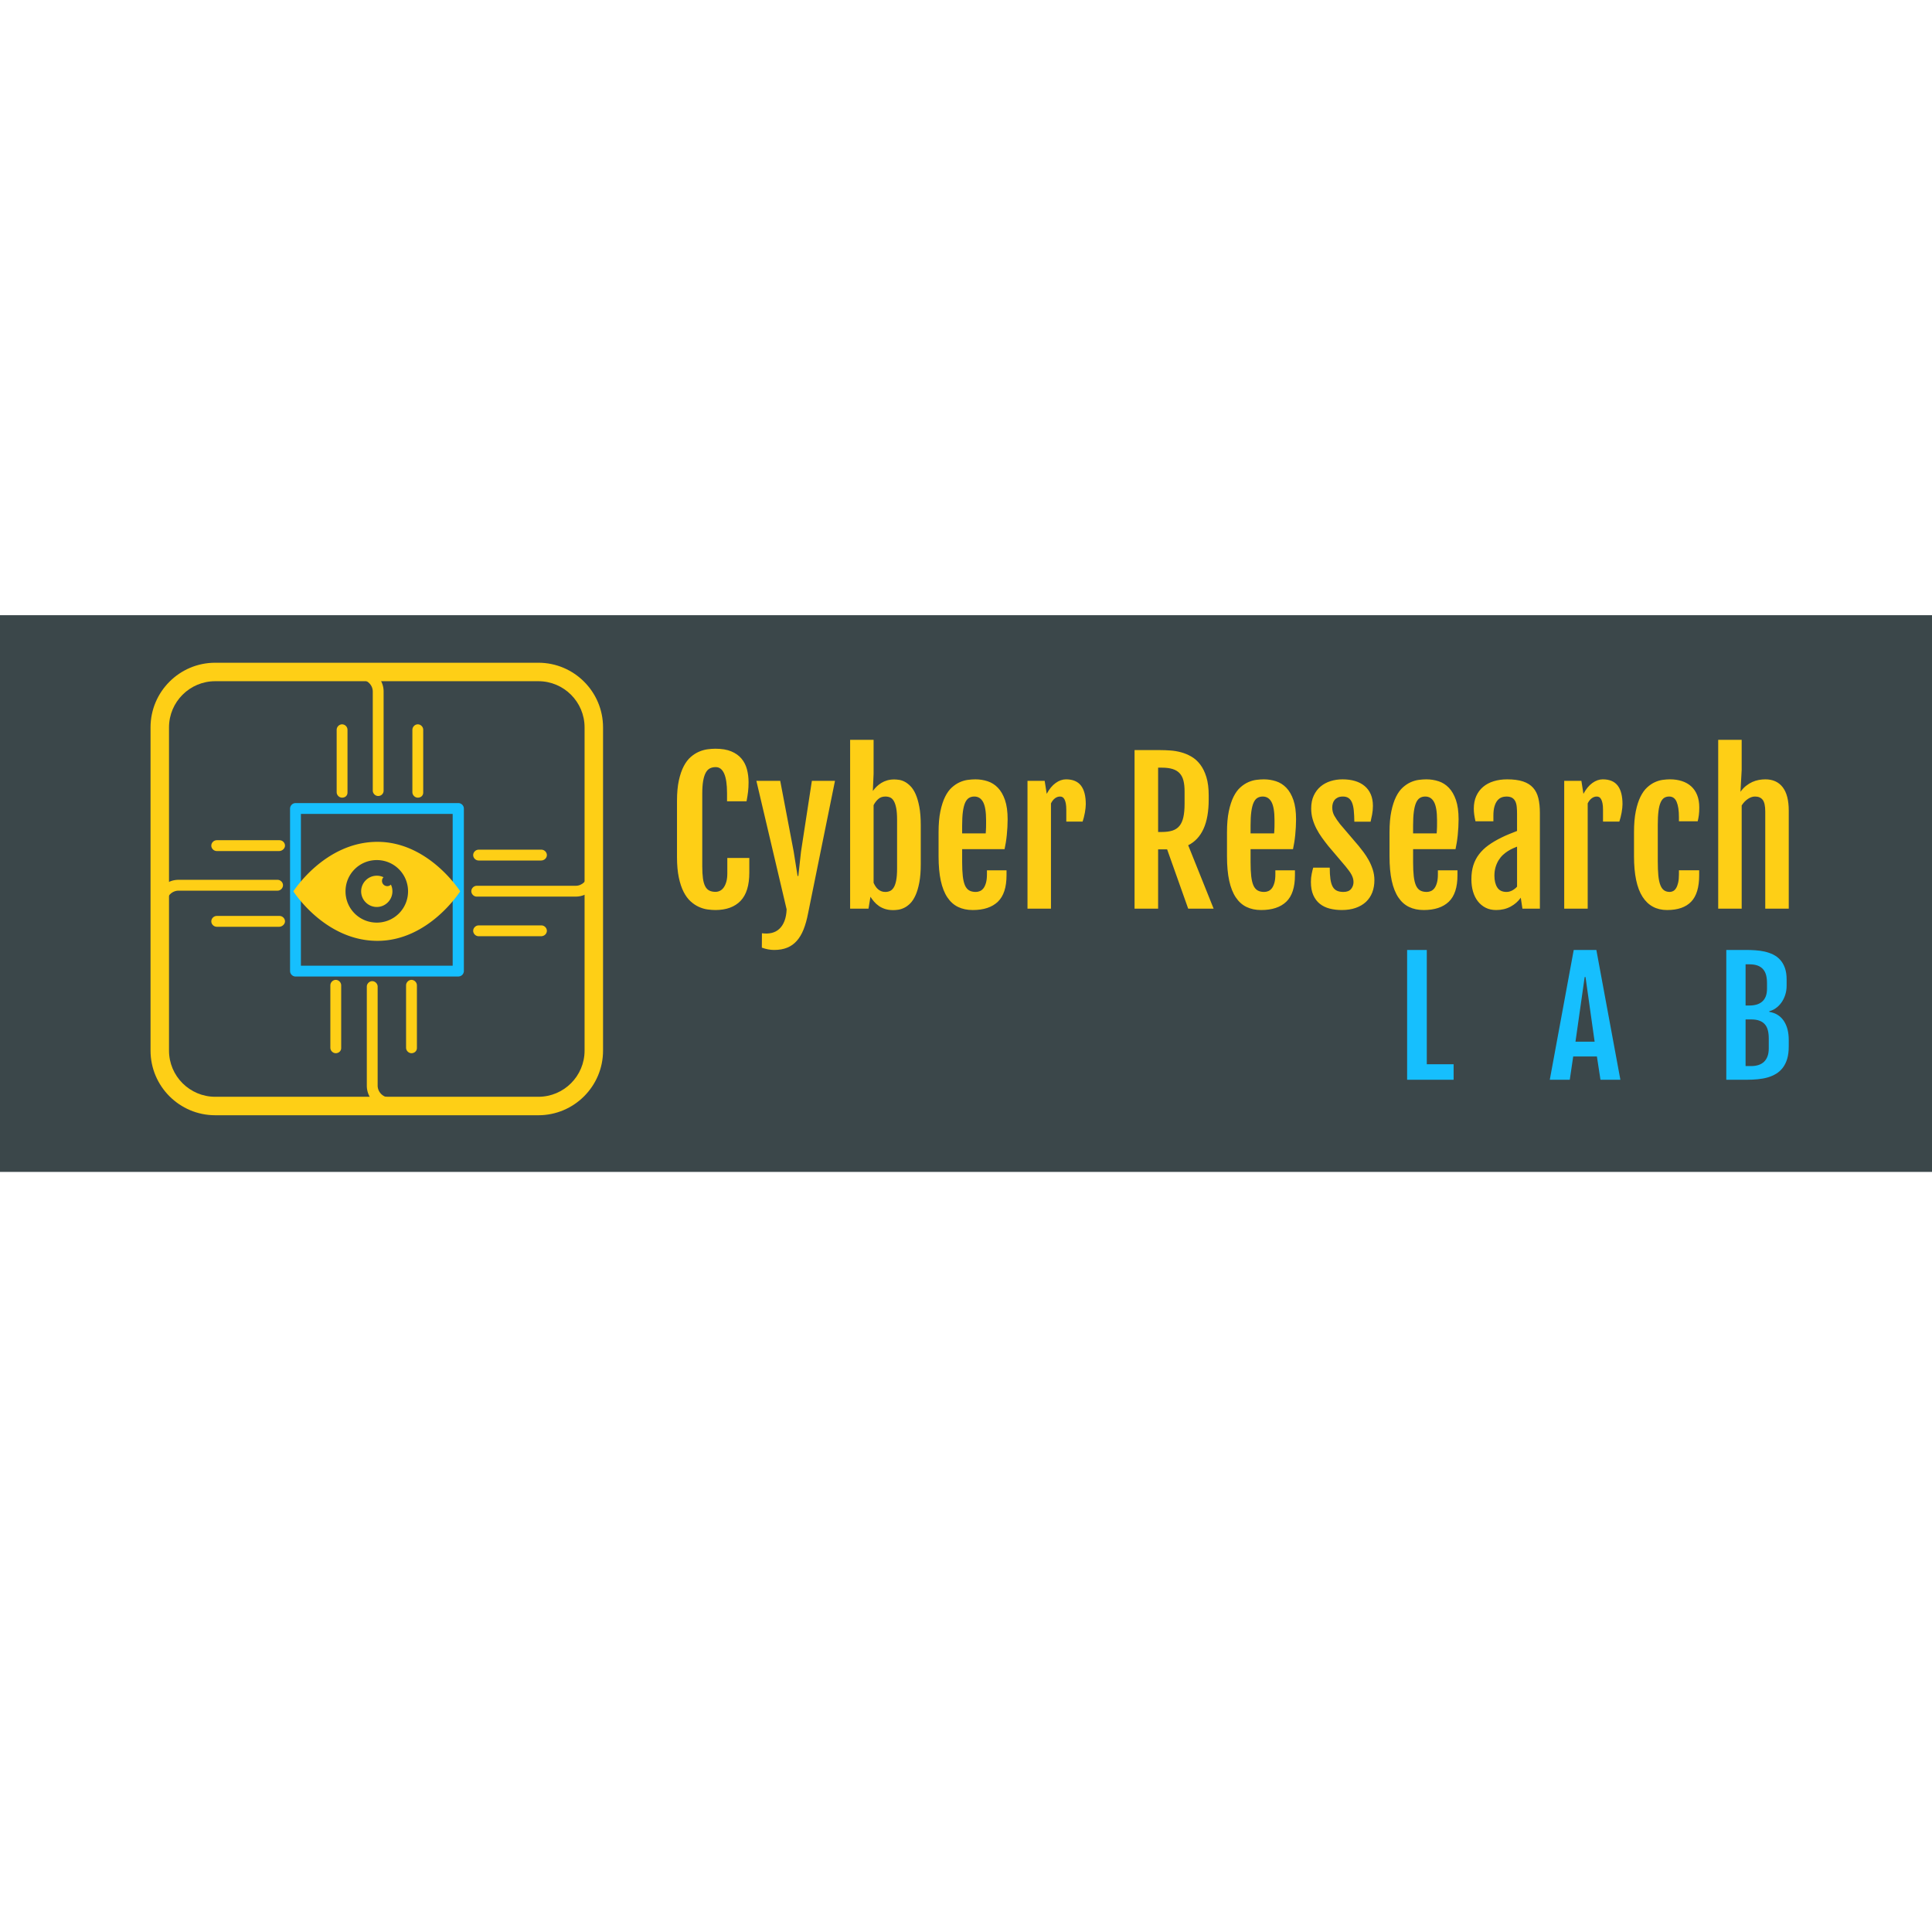 <svg xmlns="http://www.w3.org/2000/svg" width="512" height="512" style="overflow:visible" class="fl-svgdocument" data-bbox="39.281962980575145 175.01878152940438 433.4360740388497 121.14381970153667"><path data-type="rect" data-x="0" data-y="0" data-width="100" data-height="100" d="M0 163.033h512v147.534H0Z" data-uid="o_en9hmkae2_77" fill="#3b474a"/><g fill="#fecf16" data-uid="o_en9hmkae2_6"><path d="M121.4 258.79H78.305c-.766 0-1.437-.67-1.437-1.437V214.26c0-.767.67-1.437 1.437-1.437h43.19c.765 0 1.436.67 1.436 1.437v43.189c-.096.766-.67 1.34-1.533 1.34zm-41.658-2.873h40.22v-40.221h-40.22v40.22z" fill="#16bffe" data-uid="o_en9hmkae2_7"/><path d="M100.224 210.95c-.766 0-1.437-.67-1.437-1.436v-26.24c0-1.723-1.436-3.16-3.16-3.16h-7.852c-.767 0-1.437-.67-1.437-1.436s.575-1.437 1.437-1.437h7.852a6.008 6.008 0 0 1 6.033 6.034v26.239c0 .862-.67 1.436-1.436 1.436z" data-uid="o_en9hmkae2_8"/><path d="M110.722 211.389c-.766 0-1.436-.67-1.436-1.437v-16.567c0-.766.67-1.436 1.436-1.436s1.437.67 1.437 1.436v16.663c0 .766-.575 1.34-1.437 1.34z" data-uid="o_en9hmkae2_9"/><path d="M90.655 211.389c-.766 0-1.436-.67-1.436-1.437v-16.567c0-.766.67-1.436 1.436-1.436s1.436.67 1.436 1.436v16.663c0 .766-.574 1.34-1.436 1.34z" data-uid="o_en9hmkae2_10"/><path d="M42.724 248.484c-.766 0-1.436-.67-1.436-1.437v-7.852a6.008 6.008 0 0 1 6.033-6.033h26.24c.765 0 1.436.67 1.436 1.436s-.67 1.437-1.437 1.437H47.32c-1.723 0-3.16 1.436-3.16 3.16v7.852c0 .862-.67 1.437-1.436 1.437z" data-uid="o_en9hmkae2_11"/><path d="M73.999 225.537H57.43c-.766 0-1.436-.67-1.436-1.437s.67-1.436 1.436-1.436h16.663c.766 0 1.437.67 1.437 1.436s-.766 1.437-1.532 1.437z" data-uid="o_en9hmkae2_12"/><path d="M73.999 245.604H57.43c-.766 0-1.436-.67-1.436-1.437s.67-1.436 1.436-1.436h16.663c.766 0 1.437.67 1.437 1.436s-.766 1.437-1.532 1.437z" data-uid="o_en9hmkae2_13"/><path d="M152.575 237.614h-26.239c-.766 0-1.436-.67-1.436-1.436s.67-1.437 1.436-1.437h26.24c1.723 0 3.16-1.436 3.16-3.16v-7.852c0-.767.67-1.437 1.436-1.437s1.436.67 1.436 1.437v7.852c0 3.256-2.68 6.033-6.033 6.033z" data-uid="o_en9hmkae2_14"/><path d="M143.397 248.112H126.83c-.766 0-1.436-.67-1.436-1.437s.67-1.436 1.436-1.436h16.663c.766 0 1.436.67 1.436 1.436s-.67 1.437-1.532 1.437z" data-uid="o_en9hmkae2_15"/><path d="M143.397 228.045H126.83c-.766 0-1.436-.67-1.436-1.436s.67-1.437 1.436-1.437h16.663c.766 0 1.436.67 1.436 1.437s-.67 1.436-1.532 1.436z" data-uid="o_en9hmkae2_16"/><path d="M111.094 293.726h-7.853a6.008 6.008 0 0 1-6.033-6.033v-26.24c0-.765.67-1.436 1.437-1.436s1.436.67 1.436 1.437v26.239c0 1.724 1.437 3.16 3.16 3.16h7.853c.766 0 1.436.67 1.436 1.437s-.574 1.436-1.436 1.436z" data-uid="o_en9hmkae2_17"/><path d="M88.983 279.114c-.766 0-1.437-.67-1.437-1.436V261.11c0-.766.67-1.437 1.437-1.437s1.436.67 1.436 1.437v16.663c0 .766-.67 1.34-1.436 1.34z" data-uid="o_en9hmkae2_18"/><path d="M109.05 279.114c-.767 0-1.437-.67-1.437-1.436V261.11c0-.766.67-1.437 1.436-1.437s1.437.67 1.437 1.437v16.663c0 .766-.67 1.34-1.437 1.34z" data-uid="o_en9hmkae2_19"/><path d="M100.024 223.095c-13.983 0-22.27 13.12-22.27 13.12s8.287 13.12 22.27 13.12c13.638 0 21.924-13.12 21.924-13.12s-8.286-13.12-21.924-13.12zm-.173 4.834c4.592 0 8.287 3.694 8.287 8.286s-3.695 8.286-8.287 8.286-8.286-3.694-8.286-8.286 3.694-8.286 8.286-8.286zm0 4.143c-2.278 0-4.143 1.864-4.143 4.143s1.865 4.143 4.143 4.143 4.143-1.864 4.143-4.143c0-.656-.133-1.238-.41-1.791-.241.276-.591.41-.97.41-.76 0-1.382-.621-1.382-1.381 0-.38.134-.73.41-.971a3.903 3.903 0 0 0-1.79-.41z" data-uid="o_en9hmkae2_20"/></g><path d="M142.682 295.55H57.025c-9.447 0-17.131-7.684-17.131-17.13v-85.658c0-9.447 7.684-17.131 17.131-17.131h85.657c9.447 0 17.132 7.684 17.132 17.131v85.657c0 9.447-7.685 17.132-17.132 17.132zM57.025 180.526c-6.747 0-12.237 5.49-12.237 12.237v85.657c0 6.748 5.49 12.237 12.237 12.237h85.657c6.748 0 12.237-5.49 12.237-12.237v-85.657c0-6.747-5.49-12.237-12.237-12.237H57.025z" fill="#fecf16" data-uid="o_en9hmkae2_21"/><path fill="#fecf16" font-size="100" letter-spacing="0" font-family="Fjalla One" data-uid="o_en9hmkae2_22" d="M189.624 241.169q-.988 0-2.131-.156-1.144-.161-2.287-.68-1.144-.514-2.187-1.461-1.048-.947-1.844-2.499-.8-1.552-1.28-3.824-.483-2.277-.483-5.425v-14.882q0-3.174.494-5.425.494-2.247 1.305-3.789.81-1.536 1.869-2.443 1.058-.912 2.191-1.39 1.129-.48 2.247-.63 1.118-.146 2.08-.146 2.51 0 4.192.7 1.688.7 2.71 1.92 1.018 1.218 1.451 2.84.428 1.623.428 3.441 0 1.355-.136 2.5-.136 1.143-.403 2.523h-5.168v-2.141q0-3.471-.761-5.189-.76-1.723-2.237-1.723-.887 0-1.552.343-.664.342-1.108 1.168-.443.827-.675 2.177-.232 1.355-.232 3.37v19.189q0 1.964.182 3.27.186 1.304.604 2.09.418.786 1.093 1.118.676.333 1.638.333.614 0 1.179-.282.564-.282.997-.887.428-.6.69-1.521.257-.927.257-2.182v-4.105h5.829v3.884q0 5.068-2.313 7.48-2.312 2.409-6.64 2.434Zm12.298 6.151q1.4.196 2.585-.086 1.179-.282 2.025-1.073.851-.786 1.355-2.075.504-1.29.58-3.088l-8.02-34.07h6.322l3.566 18.745 1.033 6.468h.197l.715-6.468 2.877-18.746h6.125l-7.133 35.129q-.468 2.433-1.194 4.256-.725 1.82-1.798 3.023-1.068 1.21-2.544 1.809-1.477.604-3.446.604-1.597 0-3.27-.614l.025-3.814Zm23.37-6.519v-44.745h6.22v9.028l-.196 4.478.026.025q.418-.59.972-1.133.554-.54 1.254-.972.7-.429 1.547-.676.851-.246 1.859-.246.519 0 1.244.1.726.096 1.501.49.771.392 1.547 1.168.776.776 1.38 2.13.6 1.35.983 3.371.383 2.015.383 4.892v10.257q0 2.881-.383 4.896t-.998 3.38q-.614 1.366-1.4 2.157-.786.786-1.602 1.178-.811.393-1.572.504-.76.111-1.33.111-1.179 0-2.126-.292-.947-.297-1.672-.801-.726-.504-1.28-1.144-.554-.64-.972-1.304l-.514 3.148h-4.872Zm6.22-27.425v20.564q.197.463.48.907.282.443.654.775.368.333.862.544.489.207 1.103.207.69 0 1.255-.257.569-.257.987-.937.418-.675.65-1.879.232-1.21.232-3.098v-12.967q0-1.895-.232-3.089-.232-1.188-.64-1.879-.403-.69-.972-.937-.565-.241-1.255-.241-1.153 0-1.904.675-.75.675-1.22 1.612Zm26.273 27.793q-2.191 0-3.874-.811-1.687-.811-2.841-2.534-1.159-1.723-1.748-4.413-.59-2.695-.59-6.484v-6.393q0-3.224.479-5.526.479-2.297 1.254-3.859.776-1.562 1.799-2.474 1.018-.911 2.1-1.39 1.084-.479 2.152-.615 1.073-.136 1.98-.136 1.672 0 3.224.504 1.551.504 2.73 1.723 1.179 1.22 1.884 3.26.7 2.04.7 5.093 0 1.032-.06 2.09-.065 1.058-.161 2.076-.1 1.023-.257 1.985-.161.957-.333 1.768H254.98v3.446q0 2.211.172 3.723.176 1.516.579 2.438.408.922 1.108 1.33.7.403 1.758.403.565 0 1.109-.232.539-.237.947-.776.403-.544.65-1.44.246-.897.246-2.227v-1.058h5.19v1.305q0 4.82-2.298 7.022-2.302 2.202-6.655 2.202Zm-2.806-20.317h6.247q.025-.272.05-.726.026-.453.04-.947.01-.494.01-.972v-.821q0-3.35-.785-4.821-.791-1.476-2.338-1.476-.81 0-1.425.377-.615.383-1.013 1.28-.393.897-.59 2.373-.196 1.476-.196 3.667v2.066Zm17.32 19.95v-33.875h4.549l.544 3.446q1.033-1.92 2.373-2.876 1.34-.963 2.74-.963 2.68 0 3.96 1.648 1.28 1.652 1.28 4.947 0 .418-.061.997-.06.575-.171 1.204-.111.625-.272 1.255-.162.624-.333 1.143h-4.327v-3.148q0-1.033-.136-1.698t-.358-1.068q-.222-.408-.514-.57-.297-.155-.64-.155-.74 0-1.365.478-.63.479-1.048 1.34v27.894H272.3Z"/><path fill="#fecf16" font-size="100" letter-spacing="0" font-family="Fjalla One" data-uid="o_en9hmkae2_23" d="M300.667 240.801v-42.015h6.912q1.178 0 2.594.101 1.416.096 2.831.479 1.41.383 2.73 1.143 1.315.761 2.333 2.091 1.023 1.33 1.637 3.335.615 2.005.615 4.856v1.058q0 4.796-1.375 7.809-1.38 3.012-4.06 4.342l6.74 16.801h-6.74l-5.583-15.718h-2.387v15.718h-6.247Zm6.247-20.317h.962q1.672 0 2.826-.368 1.159-.373 1.869-1.244.715-.872 1.033-2.312.322-1.441.322-3.557v-3.32q0-1.622-.297-2.8-.292-1.185-.998-1.946-.7-.765-1.854-1.133-1.158-.368-2.901-.368h-.962v17.048Zm27.305 20.685q-2.191 0-3.874-.811-1.688-.811-2.841-2.534-1.159-1.723-1.748-4.413-.59-2.695-.59-6.484v-6.393q0-3.224.479-5.526.478-2.297 1.254-3.859.776-1.562 1.799-2.474 1.017-.911 2.1-1.39 1.084-.479 2.152-.615 1.073-.136 1.98-.136 1.672 0 3.223.504 1.552.504 2.73 1.723 1.18 1.22 1.885 3.26.7 2.04.7 5.093 0 1.032-.06 2.09-.066 1.058-.161 2.076-.101 1.023-.257 1.985-.161.957-.333 1.768h-11.244v3.446q0 2.211.171 3.723.177 1.516.58 2.438.408.922 1.108 1.33.7.403 1.758.403.564 0 1.108-.232.54-.237.947-.776.404-.544.65-1.44.247-.897.247-2.227v-1.058h5.19v1.305q0 4.82-2.298 7.022-2.302 2.202-6.655 2.202Zm-2.806-20.317h6.247q.025-.272.05-.726.025-.453.04-.947.01-.494.01-.972v-.821q0-3.35-.785-4.821-.791-1.476-2.338-1.476-.81 0-1.426.377-.614.383-1.012 1.28-.393.897-.59 2.373-.196 1.476-.196 3.667v2.066Zm15.99 12.866q0-1.108.211-2.14.207-1.034.403-1.648h4.378q0 1.844.186 3.088.187 1.24.605 1.98.418.735 1.118 1.058.7.317 1.708.317 1.4 0 2.04-.786.64-.786.64-1.819 0-.544-.146-1.037-.146-.489-.418-.993t-.665-1.022q-.393-.514-.887-1.134l-4.549-5.36q-.886-1.108-1.708-2.252-.826-1.143-1.45-2.363-.63-1.214-1.013-2.544-.378-1.33-.378-2.806 0-1.964.675-3.415t1.819-2.413q1.143-.958 2.645-1.426 1.5-.469 3.173-.469 1.844 0 3.32.444 1.476.443 2.534 1.33 1.058.886 1.627 2.201.565 1.315.565 3.063 0 1.179-.212 2.287-.206 1.109-.403 1.895h-4.307q-.025-1.673-.146-2.927-.121-1.255-.454-2.081-.332-.821-.912-1.24-.579-.417-1.51-.417-.812 0-1.356.256-.54.257-.872.676-.332.418-.468.937-.136.513-.136 1.058 0 1.178.564 2.186.57 1.007 1.501 2.191l4.973 5.829q.539.665 1.254 1.612.71.947 1.35 2.09.64 1.144 1.083 2.494.444 1.356.444 2.832 0 1.793-.565 3.259-.569 1.46-1.672 2.499-1.108 1.032-2.72 1.597-1.613.564-3.678.564-1.698 0-3.2-.378-1.5-.383-2.604-1.254-1.108-.877-1.748-2.303-.64-1.425-.64-3.516Zm29.888 7.45q-2.192 0-3.874-.81-1.688-.811-2.842-2.534-1.158-1.723-1.748-4.413-.59-2.695-.59-6.484v-6.393q0-3.224.48-5.526.478-2.297 1.254-3.859.776-1.562 1.798-2.474 1.018-.911 2.101-1.39 1.083-.479 2.151-.615 1.073-.136 1.98-.136 1.673 0 3.224.504 1.552.504 2.73 1.723 1.18 1.22 1.885 3.26.7 2.04.7 5.093 0 1.032-.06 2.09-.066 1.058-.162 2.076-.1 1.023-.257 1.985-.16.957-.332 1.768h-11.244v3.446q0 2.211.171 3.723.176 1.516.58 2.438.407.922 1.108 1.33.7.403 1.758.403.564 0 1.108-.232.54-.237.947-.776.403-.544.65-1.44.247-.897.247-2.227v-1.058h5.189v1.305q0 4.82-2.297 7.022-2.303 2.202-6.655 2.202Zm-2.806-20.316h6.246q.026-.272.05-.726.026-.453.041-.947.01-.494.01-.972v-.821q0-3.35-.786-4.821-.79-1.476-2.337-1.476-.811 0-1.426.377-.614.383-1.012 1.28-.393.897-.59 2.373-.196 1.476-.196 3.667v2.066Zm21.994 20.317q-1.577 0-2.796-.625-1.214-.63-2.05-1.713-.836-1.078-1.27-2.569-.428-1.486-.428-3.234 0-2.09.514-3.713.519-1.627 1.516-2.927.993-1.305 2.469-2.378 1.476-1.068 3.42-2.025.932-.468 2.101-.947 1.169-.484 2.08-.826v-4.479q0-.982-.075-1.828-.07-.852-.352-1.476-.288-.63-.852-.988-.564-.352-1.551-.352-.66 0-1.29.241-.625.247-1.108.837-.479.594-.761 1.576-.282.983-.282 2.434v1.476h-4.746q-.221-.957-.332-1.758-.111-.801-.111-1.587 0-1.894.65-3.345.65-1.451 1.818-2.434 1.17-.987 2.796-1.49 1.623-.505 3.567-.505 2.53 0 4.207.555 1.672.554 2.665 1.662.997 1.103 1.405 2.776.403 1.672.403 3.914v25.36h-4.624l-.444-2.902q-1.007 1.451-2.69 2.363-1.688.907-3.849.907Zm2.75-4.796q.792 0 1.542-.403.746-.408 1.265-.998v-10.604q-.494.197-1.108.469-.615.272-1.325.715-.665.418-1.305 1.007-.64.59-1.144 1.401-.504.811-.81 1.834-.308 1.022-.308 2.277 0 1.94.76 3.123.761 1.179 2.434 1.179Zm15.304 4.428v-33.874h4.55l.543 3.446q1.033-1.92 2.373-2.876 1.34-.963 2.74-.963 2.68 0 3.96 1.648 1.28 1.652 1.28 4.947 0 .418-.06.997-.061.575-.172 1.204-.11.625-.272 1.255-.161.624-.333 1.143h-4.327v-3.148q0-1.033-.136-1.698t-.358-1.068q-.221-.408-.513-.57-.298-.155-.64-.155-.74 0-1.365.478-.63.479-1.048 1.34v27.894h-6.222Zm27.278.368q-4.277 0-6.53-3.516-2.251-3.517-2.251-10.726v-6.393q0-3.224.468-5.526.469-2.297 1.24-3.859.776-1.562 1.773-2.474.997-.911 2.055-1.39 1.058-.479 2.091-.615 1.033-.136 1.894-.136 1.718 0 3.149.459 1.425.453 2.458 1.375 1.033.922 1.597 2.323.57 1.405.57 3.3 0 1.178-.111 2.03-.111.846-.308 1.632h-4.972v-1.129q0-2.559-.6-4-.604-1.435-1.98-1.435-.765 0-1.33.352-.563.358-.946 1.22-.383.86-.565 2.312-.186 1.45-.186 3.642v9.617q0 2.212.146 3.763.151 1.552.52 2.52.367.971.981 1.415.615.443 1.527.443.468 0 .912-.232.438-.237.77-.776.333-.544.545-1.44.206-.897.206-2.227v-1.058h5.365v1.305q0 4.82-2.13 7.022-2.127 2.202-6.358 2.202Zm13.53-.368v-44.745h6.222v7.97l-.317 5.808q.685-.962 1.486-1.587.801-.63 1.647-1.012.852-.378 1.723-.54.872-.16 1.733-.16 2.978 0 4.59 2.08 1.612 2.076 1.612 6.237v25.95h-6.227v-25.729q0-2.241-.685-3.113-.69-.871-2.02-.871-.932 0-1.88.624-.946.63-1.662 1.733v27.355h-6.221Z"/><path fill="#16bffe" font-size="100" letter-spacing="60" font-family="Fjalla One" data-uid="o_en9hmkae2_24" d="M372.901 286.143v-34.395h5.213v30.286h7.109v4.11H372.9Zm37.81 0 6.344-34.395h5.997l6.366 34.395h-5.276l-.944-6.164h-6.282l-.91 6.164h-5.296Zm6.809-10.086h5.074l-2.415-17.138h-.223l-2.436 17.138Zm39.968 10.086v-34.395h5.276q1.166 0 2.415.083 1.25.077 2.437.34 1.187.264 2.256.778 1.062.514 1.86 1.374.798.868 1.27 2.145.472 1.285.472 3.075v1.673q0 1.368-.395 2.513-.389 1.152-1.034 2.027-.646.875-1.472 1.45-.826.57-1.694.771v.167q2.562.458 3.86 2.422 1.298 1.965 1.298 5.026v1.75q0 1.874-.41 3.255-.416 1.381-1.159 2.353-.743.979-1.77 1.603-1.027.625-2.256.98-1.229.346-2.617.478-1.395.132-2.86.132h-5.477Zm5.11-19.672h1.006q1.048 0 1.916-.25.867-.257 1.478-.791.618-.535.951-1.389.326-.853.326-2.061v-1.41q0-1.207-.236-2.137-.243-.923-.798-1.569-.555-.646-1.45-.979-.896-.333-2.187-.333h-1.007v10.919Zm0 16.049h1.492q1.048 0 1.902-.271.853-.27 1.471-.847.611-.576.944-1.458.333-.888.333-2.096v-2.68q0-1.207-.243-2.144-.236-.937-.79-1.569-.556-.639-1.445-.965-.881-.333-2.172-.333h-1.493v12.363Z"/></svg>